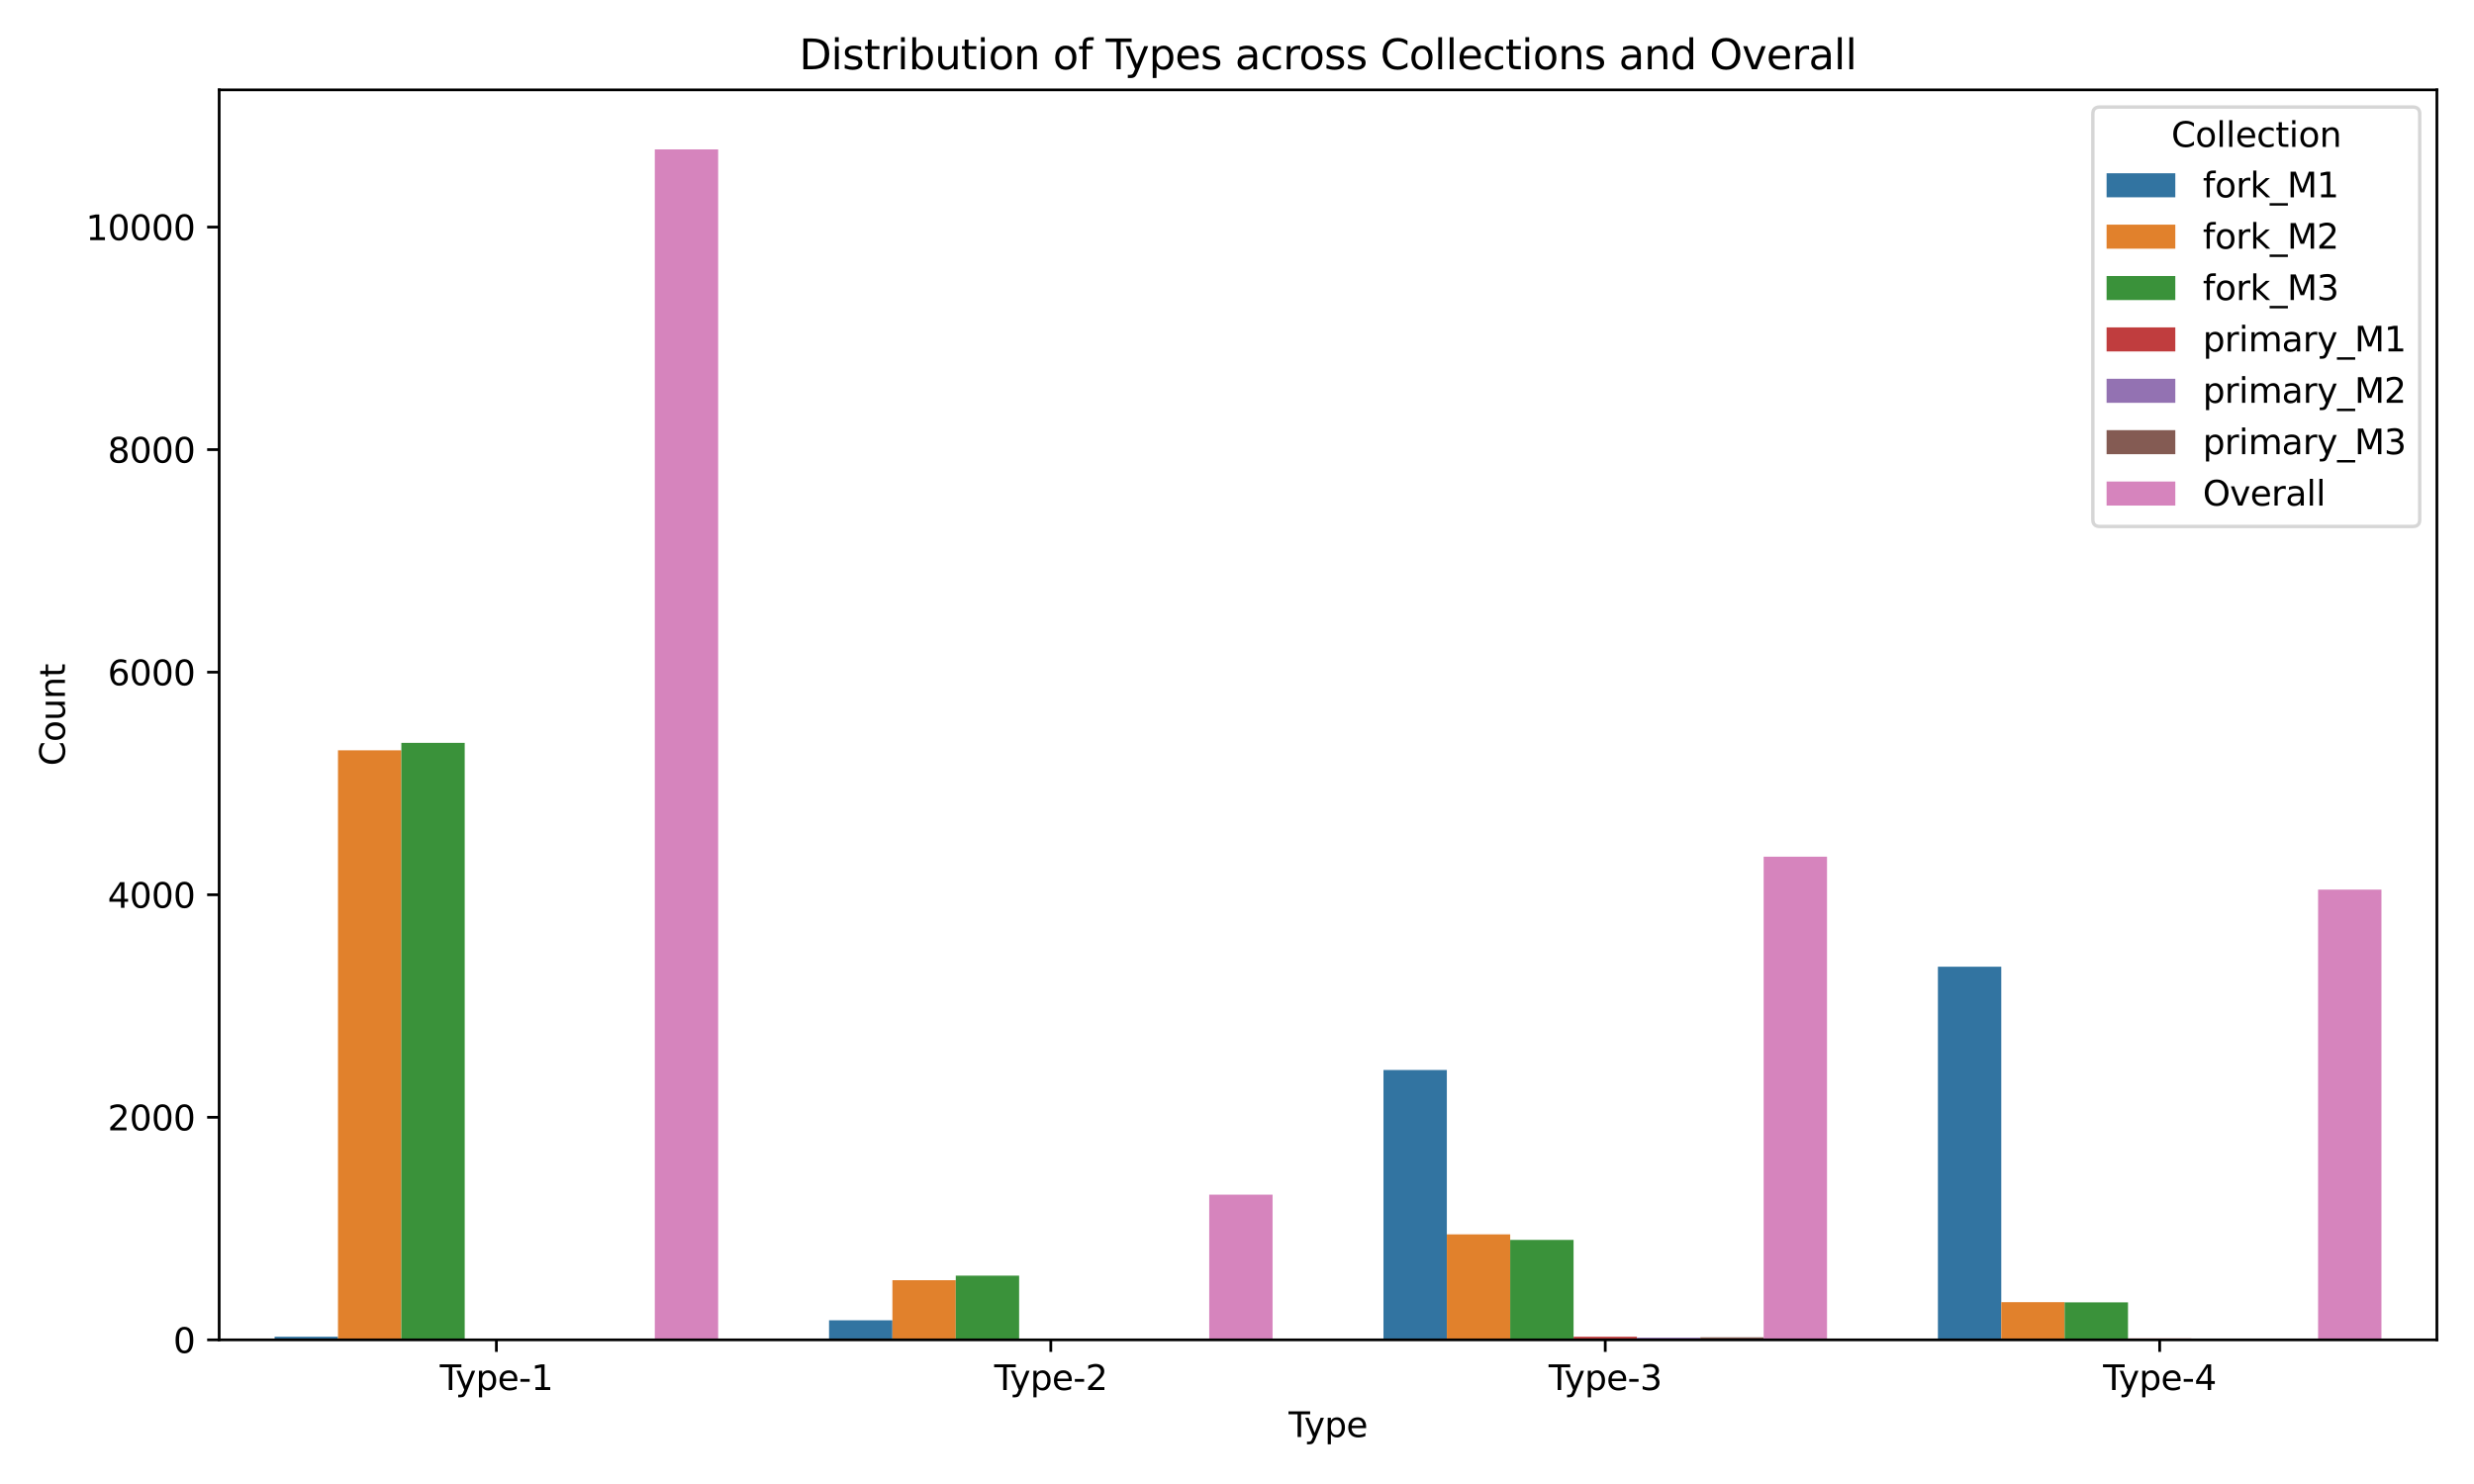 <?xml version="1.0" encoding="utf-8" standalone="no"?>
<!DOCTYPE svg PUBLIC "-//W3C//DTD SVG 1.1//EN"
  "http://www.w3.org/Graphics/SVG/1.1/DTD/svg11.dtd">
<svg xmlns:xlink="http://www.w3.org/1999/xlink" width="720pt" height="432pt" viewBox="0 0 720 432" xmlns="http://www.w3.org/2000/svg" version="1.1">
 <defs>
  <style type="text/css">*{stroke-linejoin: round; stroke-linecap: butt}</style>
 </defs>
 <g id="figure_1">
  <g id="patch_1">
   <path d="M 0 432 
L 720 432 
L 720 0 
L 0 0 
z
" style="fill: #ffffff"/>
  </g>
  <g id="axes_1">
   <g id="patch_2">
    <path d="M 63.785 390.04 
L 709.2 390.04 
L 709.2 26.16 
L 63.785 26.16 
z
" style="fill: #ffffff"/>
   </g>
   <g id="patch_3">
    <path d="M 79.92 390.04 
L 98.361 390.04 
L 98.361 389.133 
L 79.92 389.133 
z
" clip-path="url(#p0dee5d20d8)" style="fill: #3274a1"/>
   </g>
   <g id="patch_4">
    <path d="M 241.274 390.04 
L 259.715 390.04 
L 259.715 384.339 
L 241.274 384.339 
z
" clip-path="url(#p0dee5d20d8)" style="fill: #3274a1"/>
   </g>
   <g id="patch_5">
    <path d="M 402.628 390.04 
L 421.068 390.04 
L 421.068 311.484 
L 402.628 311.484 
z
" clip-path="url(#p0dee5d20d8)" style="fill: #3274a1"/>
   </g>
   <g id="patch_6">
    <path d="M 563.982 390.04 
L 582.422 390.04 
L 582.422 281.422 
L 563.982 281.422 
z
" clip-path="url(#p0dee5d20d8)" style="fill: #3274a1"/>
   </g>
   <g id="patch_7">
    <path d="M 98.361 390.04 
L 116.801 390.04 
L 116.801 218.416 
L 98.361 218.416 
z
" clip-path="url(#p0dee5d20d8)" style="fill: #e1812c"/>
   </g>
   <g id="patch_8">
    <path d="M 259.715 390.04 
L 278.155 390.04 
L 278.155 372.677 
L 259.715 372.677 
z
" clip-path="url(#p0dee5d20d8)" style="fill: #e1812c"/>
   </g>
   <g id="patch_9">
    <path d="M 421.068 390.04 
L 439.509 390.04 
L 439.509 359.33 
L 421.068 359.33 
z
" clip-path="url(#p0dee5d20d8)" style="fill: #e1812c"/>
   </g>
   <g id="patch_10">
    <path d="M 582.422 390.04 
L 600.862 390.04 
L 600.862 379.058 
L 582.422 379.058 
z
" clip-path="url(#p0dee5d20d8)" style="fill: #e1812c"/>
   </g>
   <g id="patch_11">
    <path d="M 116.801 390.04 
L 135.242 390.04 
L 135.242 216.246 
L 116.801 216.246 
z
" clip-path="url(#p0dee5d20d8)" style="fill: #3a923a"/>
   </g>
   <g id="patch_12">
    <path d="M 278.155 390.04 
L 296.595 390.04 
L 296.595 371.349 
L 278.155 371.349 
z
" clip-path="url(#p0dee5d20d8)" style="fill: #3a923a"/>
   </g>
   <g id="patch_13">
    <path d="M 439.509 390.04 
L 457.949 390.04 
L 457.949 360.95 
L 439.509 360.95 
z
" clip-path="url(#p0dee5d20d8)" style="fill: #3a923a"/>
   </g>
   <g id="patch_14">
    <path d="M 600.862 390.04 
L 619.303 390.04 
L 619.303 379.123 
L 600.862 379.123 
z
" clip-path="url(#p0dee5d20d8)" style="fill: #3a923a"/>
   </g>
   <g id="patch_15">
    <path d="M 296.595 390.04 
L 315.036 390.04 
L 315.036 389.975 
L 296.595 389.975 
z
" clip-path="url(#p0dee5d20d8)" style="fill: #c03d3e"/>
   </g>
   <g id="patch_16">
    <path d="M 457.949 390.04 
L 476.39 390.04 
L 476.39 389.133 
L 457.949 389.133 
z
" clip-path="url(#p0dee5d20d8)" style="fill: #c03d3e"/>
   </g>
   <g id="patch_17">
    <path d="M 619.303 390.04 
L 637.743 390.04 
L 637.743 389.619 
L 619.303 389.619 
z
" clip-path="url(#p0dee5d20d8)" style="fill: #c03d3e"/>
   </g>
   <g id="patch_18">
    <path d="M 153.682 390.04 
L 172.123 390.04 
L 172.123 389.91 
L 153.682 389.91 
z
" clip-path="url(#p0dee5d20d8)" style="fill: #9372b2"/>
   </g>
   <g id="patch_19">
    <path d="M 315.036 390.04 
L 333.476 390.04 
L 333.476 389.813 
L 315.036 389.813 
z
" clip-path="url(#p0dee5d20d8)" style="fill: #9372b2"/>
   </g>
   <g id="patch_20">
    <path d="M 476.39 390.04 
L 494.83 390.04 
L 494.83 389.392 
L 476.39 389.392 
z
" clip-path="url(#p0dee5d20d8)" style="fill: #9372b2"/>
   </g>
   <g id="patch_21">
    <path d="M 637.743 390.04 
L 656.184 390.04 
L 656.184 389.943 
L 637.743 389.943 
z
" clip-path="url(#p0dee5d20d8)" style="fill: #9372b2"/>
   </g>
   <g id="patch_22">
    <path d="M 172.123 390.04 
L 190.563 390.04 
L 190.563 389.943 
L 172.123 389.943 
z
" clip-path="url(#p0dee5d20d8)" style="fill: #845b53"/>
   </g>
   <g id="patch_23">
    <path d="M 333.476 390.04 
L 351.917 390.04 
L 351.917 389.813 
L 333.476 389.813 
z
" clip-path="url(#p0dee5d20d8)" style="fill: #845b53"/>
   </g>
   <g id="patch_24">
    <path d="M 494.83 390.04 
L 513.27 390.04 
L 513.27 389.295 
L 494.83 389.295 
z
" clip-path="url(#p0dee5d20d8)" style="fill: #845b53"/>
   </g>
   <g id="patch_25">
    <path d="M 656.184 390.04 
L 674.624 390.04 
L 674.624 390.008 
L 656.184 390.008 
z
" clip-path="url(#p0dee5d20d8)" style="fill: #845b53"/>
   </g>
   <g id="patch_26">
    <path d="M 190.563 390.04 
L 209.003 390.04 
L 209.003 43.488 
L 190.563 43.488 
z
" clip-path="url(#p0dee5d20d8)" style="fill: #d684bd"/>
   </g>
   <g id="patch_27">
    <path d="M 351.917 390.04 
L 370.357 390.04 
L 370.357 347.766 
L 351.917 347.766 
z
" clip-path="url(#p0dee5d20d8)" style="fill: #d684bd"/>
   </g>
   <g id="patch_28">
    <path d="M 513.27 390.04 
L 531.711 390.04 
L 531.711 249.385 
L 513.27 249.385 
z
" clip-path="url(#p0dee5d20d8)" style="fill: #d684bd"/>
   </g>
   <g id="patch_29">
    <path d="M 674.624 390.04 
L 693.065 390.04 
L 693.065 258.973 
L 674.624 258.973 
z
" clip-path="url(#p0dee5d20d8)" style="fill: #d684bd"/>
   </g>
   <g id="patch_30">
    <path d="M 144.462 390.04 
L 144.462 390.04 
L 144.462 390.04 
L 144.462 390.04 
z
" clip-path="url(#p0dee5d20d8)" style="fill: #3274a1"/>
   </g>
   <g id="patch_31">
    <path d="M 144.462 390.04 
L 144.462 390.04 
L 144.462 390.04 
L 144.462 390.04 
z
" clip-path="url(#p0dee5d20d8)" style="fill: #e1812c"/>
   </g>
   <g id="patch_32">
    <path d="M 144.462 390.04 
L 144.462 390.04 
L 144.462 390.04 
L 144.462 390.04 
z
" clip-path="url(#p0dee5d20d8)" style="fill: #3a923a"/>
   </g>
   <g id="patch_33">
    <path d="M 144.462 390.04 
L 144.462 390.04 
L 144.462 390.04 
L 144.462 390.04 
z
" clip-path="url(#p0dee5d20d8)" style="fill: #c03d3e"/>
   </g>
   <g id="patch_34">
    <path d="M 144.462 390.04 
L 144.462 390.04 
L 144.462 390.04 
L 144.462 390.04 
z
" clip-path="url(#p0dee5d20d8)" style="fill: #9372b2"/>
   </g>
   <g id="patch_35">
    <path d="M 144.462 390.04 
L 144.462 390.04 
L 144.462 390.04 
L 144.462 390.04 
z
" clip-path="url(#p0dee5d20d8)" style="fill: #845b53"/>
   </g>
   <g id="patch_36">
    <path d="M 144.462 390.04 
L 144.462 390.04 
L 144.462 390.04 
L 144.462 390.04 
z
" clip-path="url(#p0dee5d20d8)" style="fill: #d684bd"/>
   </g>
   <g id="matplotlib.axis_1">
    <g id="xtick_1">
     <g id="line2d_1">
      <defs>
       <path id="m76f33d5cc4" d="M 0 0 
L 0 3.5 
" style="stroke: #000000; stroke-width: 0.8"/>
      </defs>
      <g>
       <use xlink:href="#m76f33d5cc4" x="144.462" y="390.04" style="stroke: #000000; stroke-width: 0.8"/>
      </g>
     </g>
     <g id="text_1">
      <!-- Type-1 -->
      <g transform="translate(127.994 404.638) scale(0.1 -0.1)">
       <defs>
        <path id="DejaVuSans-54" d="M -19 4666 
L 3928 4666 
L 3928 4134 
L 2272 4134 
L 2272 0 
L 1638 0 
L 1638 4134 
L -19 4134 
L -19 4666 
z
" transform="scale(0.016)"/>
        <path id="DejaVuSans-79" d="M 2059 -325 
Q 1816 -950 1584 -1140 
Q 1353 -1331 966 -1331 
L 506 -1331 
L 506 -850 
L 844 -850 
Q 1081 -850 1212 -737 
Q 1344 -625 1503 -206 
L 1606 56 
L 191 3500 
L 800 3500 
L 1894 763 
L 2988 3500 
L 3597 3500 
L 2059 -325 
z
" transform="scale(0.016)"/>
        <path id="DejaVuSans-70" d="M 1159 525 
L 1159 -1331 
L 581 -1331 
L 581 3500 
L 1159 3500 
L 1159 2969 
Q 1341 3281 1617 3432 
Q 1894 3584 2278 3584 
Q 2916 3584 3314 3078 
Q 3713 2572 3713 1747 
Q 3713 922 3314 415 
Q 2916 -91 2278 -91 
Q 1894 -91 1617 61 
Q 1341 213 1159 525 
z
M 3116 1747 
Q 3116 2381 2855 2742 
Q 2594 3103 2138 3103 
Q 1681 3103 1420 2742 
Q 1159 2381 1159 1747 
Q 1159 1113 1420 752 
Q 1681 391 2138 391 
Q 2594 391 2855 752 
Q 3116 1113 3116 1747 
z
" transform="scale(0.016)"/>
        <path id="DejaVuSans-65" d="M 3597 1894 
L 3597 1613 
L 953 1613 
Q 991 1019 1311 708 
Q 1631 397 2203 397 
Q 2534 397 2845 478 
Q 3156 559 3463 722 
L 3463 178 
Q 3153 47 2828 -22 
Q 2503 -91 2169 -91 
Q 1331 -91 842 396 
Q 353 884 353 1716 
Q 353 2575 817 3079 
Q 1281 3584 2069 3584 
Q 2775 3584 3186 3129 
Q 3597 2675 3597 1894 
z
M 3022 2063 
Q 3016 2534 2758 2815 
Q 2500 3097 2075 3097 
Q 1594 3097 1305 2825 
Q 1016 2553 972 2059 
L 3022 2063 
z
" transform="scale(0.016)"/>
        <path id="DejaVuSans-2d" d="M 313 2009 
L 1997 2009 
L 1997 1497 
L 313 1497 
L 313 2009 
z
" transform="scale(0.016)"/>
        <path id="DejaVuSans-31" d="M 794 531 
L 1825 531 
L 1825 4091 
L 703 3866 
L 703 4441 
L 1819 4666 
L 2450 4666 
L 2450 531 
L 3481 531 
L 3481 0 
L 794 0 
L 794 531 
z
" transform="scale(0.016)"/>
       </defs>
       <use xlink:href="#DejaVuSans-54"/>
       <use xlink:href="#DejaVuSans-79" transform="translate(45.459 0)"/>
       <use xlink:href="#DejaVuSans-70" transform="translate(104.639 0)"/>
       <use xlink:href="#DejaVuSans-65" transform="translate(168.115 0)"/>
       <use xlink:href="#DejaVuSans-2d" transform="translate(229.639 0)"/>
       <use xlink:href="#DejaVuSans-31" transform="translate(265.723 0)"/>
      </g>
     </g>
    </g>
    <g id="xtick_2">
     <g id="line2d_2">
      <g>
       <use xlink:href="#m76f33d5cc4" x="305.816" y="390.04" style="stroke: #000000; stroke-width: 0.8"/>
      </g>
     </g>
     <g id="text_2">
      <!-- Type-2 -->
      <g transform="translate(289.348 404.638) scale(0.1 -0.1)">
       <defs>
        <path id="DejaVuSans-32" d="M 1228 531 
L 3431 531 
L 3431 0 
L 469 0 
L 469 531 
Q 828 903 1448 1529 
Q 2069 2156 2228 2338 
Q 2531 2678 2651 2914 
Q 2772 3150 2772 3378 
Q 2772 3750 2511 3984 
Q 2250 4219 1831 4219 
Q 1534 4219 1204 4116 
Q 875 4013 500 3803 
L 500 4441 
Q 881 4594 1212 4672 
Q 1544 4750 1819 4750 
Q 2544 4750 2975 4387 
Q 3406 4025 3406 3419 
Q 3406 3131 3298 2873 
Q 3191 2616 2906 2266 
Q 2828 2175 2409 1742 
Q 1991 1309 1228 531 
z
" transform="scale(0.016)"/>
       </defs>
       <use xlink:href="#DejaVuSans-54"/>
       <use xlink:href="#DejaVuSans-79" transform="translate(45.459 0)"/>
       <use xlink:href="#DejaVuSans-70" transform="translate(104.639 0)"/>
       <use xlink:href="#DejaVuSans-65" transform="translate(168.115 0)"/>
       <use xlink:href="#DejaVuSans-2d" transform="translate(229.639 0)"/>
       <use xlink:href="#DejaVuSans-32" transform="translate(265.723 0)"/>
      </g>
     </g>
    </g>
    <g id="xtick_3">
     <g id="line2d_3">
      <g>
       <use xlink:href="#m76f33d5cc4" x="467.169" y="390.04" style="stroke: #000000; stroke-width: 0.8"/>
      </g>
     </g>
     <g id="text_3">
      <!-- Type-3 -->
      <g transform="translate(450.701 404.638) scale(0.1 -0.1)">
       <defs>
        <path id="DejaVuSans-33" d="M 2597 2516 
Q 3050 2419 3304 2112 
Q 3559 1806 3559 1356 
Q 3559 666 3084 287 
Q 2609 -91 1734 -91 
Q 1441 -91 1130 -33 
Q 819 25 488 141 
L 488 750 
Q 750 597 1062 519 
Q 1375 441 1716 441 
Q 2309 441 2620 675 
Q 2931 909 2931 1356 
Q 2931 1769 2642 2001 
Q 2353 2234 1838 2234 
L 1294 2234 
L 1294 2753 
L 1863 2753 
Q 2328 2753 2575 2939 
Q 2822 3125 2822 3475 
Q 2822 3834 2567 4026 
Q 2313 4219 1838 4219 
Q 1578 4219 1281 4162 
Q 984 4106 628 3988 
L 628 4550 
Q 988 4650 1302 4700 
Q 1616 4750 1894 4750 
Q 2613 4750 3031 4423 
Q 3450 4097 3450 3541 
Q 3450 3153 3228 2886 
Q 3006 2619 2597 2516 
z
" transform="scale(0.016)"/>
       </defs>
       <use xlink:href="#DejaVuSans-54"/>
       <use xlink:href="#DejaVuSans-79" transform="translate(45.459 0)"/>
       <use xlink:href="#DejaVuSans-70" transform="translate(104.639 0)"/>
       <use xlink:href="#DejaVuSans-65" transform="translate(168.115 0)"/>
       <use xlink:href="#DejaVuSans-2d" transform="translate(229.639 0)"/>
       <use xlink:href="#DejaVuSans-33" transform="translate(265.723 0)"/>
      </g>
     </g>
    </g>
    <g id="xtick_4">
     <g id="line2d_4">
      <g>
       <use xlink:href="#m76f33d5cc4" x="628.523" y="390.04" style="stroke: #000000; stroke-width: 0.8"/>
      </g>
     </g>
     <g id="text_4">
      <!-- Type-4 -->
      <g transform="translate(612.055 404.638) scale(0.1 -0.1)">
       <defs>
        <path id="DejaVuSans-34" d="M 2419 4116 
L 825 1625 
L 2419 1625 
L 2419 4116 
z
M 2253 4666 
L 3047 4666 
L 3047 1625 
L 3713 1625 
L 3713 1100 
L 3047 1100 
L 3047 0 
L 2419 0 
L 2419 1100 
L 313 1100 
L 313 1709 
L 2253 4666 
z
" transform="scale(0.016)"/>
       </defs>
       <use xlink:href="#DejaVuSans-54"/>
       <use xlink:href="#DejaVuSans-79" transform="translate(45.459 0)"/>
       <use xlink:href="#DejaVuSans-70" transform="translate(104.639 0)"/>
       <use xlink:href="#DejaVuSans-65" transform="translate(168.115 0)"/>
       <use xlink:href="#DejaVuSans-2d" transform="translate(229.639 0)"/>
       <use xlink:href="#DejaVuSans-34" transform="translate(265.723 0)"/>
      </g>
     </g>
    </g>
    <g id="text_5">
     <!-- Type -->
     <g transform="translate(375.01 418.317) scale(0.1 -0.1)">
      <use xlink:href="#DejaVuSans-54"/>
      <use xlink:href="#DejaVuSans-79" transform="translate(45.459 0)"/>
      <use xlink:href="#DejaVuSans-70" transform="translate(104.639 0)"/>
      <use xlink:href="#DejaVuSans-65" transform="translate(168.115 0)"/>
     </g>
    </g>
   </g>
   <g id="matplotlib.axis_2">
    <g id="ytick_1">
     <g id="line2d_5">
      <defs>
       <path id="m3dc1399f33" d="M 0 0 
L -3.5 0 
" style="stroke: #000000; stroke-width: 0.8"/>
      </defs>
      <g>
       <use xlink:href="#m3dc1399f33" x="63.785" y="390.04" style="stroke: #000000; stroke-width: 0.8"/>
      </g>
     </g>
     <g id="text_6">
      <!-- 0 -->
      <g transform="translate(50.422 393.839) scale(0.1 -0.1)">
       <defs>
        <path id="DejaVuSans-30" d="M 2034 4250 
Q 1547 4250 1301 3770 
Q 1056 3291 1056 2328 
Q 1056 1369 1301 889 
Q 1547 409 2034 409 
Q 2525 409 2770 889 
Q 3016 1369 3016 2328 
Q 3016 3291 2770 3770 
Q 2525 4250 2034 4250 
z
M 2034 4750 
Q 2819 4750 3233 4129 
Q 3647 3509 3647 2328 
Q 3647 1150 3233 529 
Q 2819 -91 2034 -91 
Q 1250 -91 836 529 
Q 422 1150 422 2328 
Q 422 3509 836 4129 
Q 1250 4750 2034 4750 
z
" transform="scale(0.016)"/>
       </defs>
       <use xlink:href="#DejaVuSans-30"/>
      </g>
     </g>
    </g>
    <g id="ytick_2">
     <g id="line2d_6">
      <g>
       <use xlink:href="#m3dc1399f33" x="63.785" y="325.252" style="stroke: #000000; stroke-width: 0.8"/>
      </g>
     </g>
     <g id="text_7">
      <!-- 2000 -->
      <g transform="translate(31.335 329.051) scale(0.1 -0.1)">
       <use xlink:href="#DejaVuSans-32"/>
       <use xlink:href="#DejaVuSans-30" transform="translate(63.623 0)"/>
       <use xlink:href="#DejaVuSans-30" transform="translate(127.246 0)"/>
       <use xlink:href="#DejaVuSans-30" transform="translate(190.869 0)"/>
      </g>
     </g>
    </g>
    <g id="ytick_3">
     <g id="line2d_7">
      <g>
       <use xlink:href="#m3dc1399f33" x="63.785" y="260.463" style="stroke: #000000; stroke-width: 0.8"/>
      </g>
     </g>
     <g id="text_8">
      <!-- 4000 -->
      <g transform="translate(31.335 264.263) scale(0.1 -0.1)">
       <use xlink:href="#DejaVuSans-34"/>
       <use xlink:href="#DejaVuSans-30" transform="translate(63.623 0)"/>
       <use xlink:href="#DejaVuSans-30" transform="translate(127.246 0)"/>
       <use xlink:href="#DejaVuSans-30" transform="translate(190.869 0)"/>
      </g>
     </g>
    </g>
    <g id="ytick_4">
     <g id="line2d_8">
      <g>
       <use xlink:href="#m3dc1399f33" x="63.785" y="195.675" style="stroke: #000000; stroke-width: 0.8"/>
      </g>
     </g>
     <g id="text_9">
      <!-- 6000 -->
      <g transform="translate(31.335 199.474) scale(0.1 -0.1)">
       <defs>
        <path id="DejaVuSans-36" d="M 2113 2584 
Q 1688 2584 1439 2293 
Q 1191 2003 1191 1497 
Q 1191 994 1439 701 
Q 1688 409 2113 409 
Q 2538 409 2786 701 
Q 3034 994 3034 1497 
Q 3034 2003 2786 2293 
Q 2538 2584 2113 2584 
z
M 3366 4563 
L 3366 3988 
Q 3128 4100 2886 4159 
Q 2644 4219 2406 4219 
Q 1781 4219 1451 3797 
Q 1122 3375 1075 2522 
Q 1259 2794 1537 2939 
Q 1816 3084 2150 3084 
Q 2853 3084 3261 2657 
Q 3669 2231 3669 1497 
Q 3669 778 3244 343 
Q 2819 -91 2113 -91 
Q 1303 -91 875 529 
Q 447 1150 447 2328 
Q 447 3434 972 4092 
Q 1497 4750 2381 4750 
Q 2619 4750 2861 4703 
Q 3103 4656 3366 4563 
z
" transform="scale(0.016)"/>
       </defs>
       <use xlink:href="#DejaVuSans-36"/>
       <use xlink:href="#DejaVuSans-30" transform="translate(63.623 0)"/>
       <use xlink:href="#DejaVuSans-30" transform="translate(127.246 0)"/>
       <use xlink:href="#DejaVuSans-30" transform="translate(190.869 0)"/>
      </g>
     </g>
    </g>
    <g id="ytick_5">
     <g id="line2d_9">
      <g>
       <use xlink:href="#m3dc1399f33" x="63.785" y="130.887" style="stroke: #000000; stroke-width: 0.8"/>
      </g>
     </g>
     <g id="text_10">
      <!-- 8000 -->
      <g transform="translate(31.335 134.686) scale(0.1 -0.1)">
       <defs>
        <path id="DejaVuSans-38" d="M 2034 2216 
Q 1584 2216 1326 1975 
Q 1069 1734 1069 1313 
Q 1069 891 1326 650 
Q 1584 409 2034 409 
Q 2484 409 2743 651 
Q 3003 894 3003 1313 
Q 3003 1734 2745 1975 
Q 2488 2216 2034 2216 
z
M 1403 2484 
Q 997 2584 770 2862 
Q 544 3141 544 3541 
Q 544 4100 942 4425 
Q 1341 4750 2034 4750 
Q 2731 4750 3128 4425 
Q 3525 4100 3525 3541 
Q 3525 3141 3298 2862 
Q 3072 2584 2669 2484 
Q 3125 2378 3379 2068 
Q 3634 1759 3634 1313 
Q 3634 634 3220 271 
Q 2806 -91 2034 -91 
Q 1263 -91 848 271 
Q 434 634 434 1313 
Q 434 1759 690 2068 
Q 947 2378 1403 2484 
z
M 1172 3481 
Q 1172 3119 1398 2916 
Q 1625 2713 2034 2713 
Q 2441 2713 2670 2916 
Q 2900 3119 2900 3481 
Q 2900 3844 2670 4047 
Q 2441 4250 2034 4250 
Q 1625 4250 1398 4047 
Q 1172 3844 1172 3481 
z
" transform="scale(0.016)"/>
       </defs>
       <use xlink:href="#DejaVuSans-38"/>
       <use xlink:href="#DejaVuSans-30" transform="translate(63.623 0)"/>
       <use xlink:href="#DejaVuSans-30" transform="translate(127.246 0)"/>
       <use xlink:href="#DejaVuSans-30" transform="translate(190.869 0)"/>
      </g>
     </g>
    </g>
    <g id="ytick_6">
     <g id="line2d_10">
      <g>
       <use xlink:href="#m3dc1399f33" x="63.785" y="66.099" style="stroke: #000000; stroke-width: 0.8"/>
      </g>
     </g>
     <g id="text_11">
      <!-- 10000 -->
      <g transform="translate(24.973 69.898) scale(0.1 -0.1)">
       <use xlink:href="#DejaVuSans-31"/>
       <use xlink:href="#DejaVuSans-30" transform="translate(63.623 0)"/>
       <use xlink:href="#DejaVuSans-30" transform="translate(127.246 0)"/>
       <use xlink:href="#DejaVuSans-30" transform="translate(190.869 0)"/>
       <use xlink:href="#DejaVuSans-30" transform="translate(254.492 0)"/>
      </g>
     </g>
    </g>
    <g id="text_12">
     <!-- Count -->
     <g transform="translate(18.893 222.948) rotate(-90) scale(0.1 -0.1)">
      <defs>
       <path id="DejaVuSans-43" d="M 4122 4306 
L 4122 3641 
Q 3803 3938 3442 4084 
Q 3081 4231 2675 4231 
Q 1875 4231 1450 3742 
Q 1025 3253 1025 2328 
Q 1025 1406 1450 917 
Q 1875 428 2675 428 
Q 3081 428 3442 575 
Q 3803 722 4122 1019 
L 4122 359 
Q 3791 134 3420 21 
Q 3050 -91 2638 -91 
Q 1578 -91 968 557 
Q 359 1206 359 2328 
Q 359 3453 968 4101 
Q 1578 4750 2638 4750 
Q 3056 4750 3426 4639 
Q 3797 4528 4122 4306 
z
" transform="scale(0.016)"/>
       <path id="DejaVuSans-6f" d="M 1959 3097 
Q 1497 3097 1228 2736 
Q 959 2375 959 1747 
Q 959 1119 1226 758 
Q 1494 397 1959 397 
Q 2419 397 2687 759 
Q 2956 1122 2956 1747 
Q 2956 2369 2687 2733 
Q 2419 3097 1959 3097 
z
M 1959 3584 
Q 2709 3584 3137 3096 
Q 3566 2609 3566 1747 
Q 3566 888 3137 398 
Q 2709 -91 1959 -91 
Q 1206 -91 779 398 
Q 353 888 353 1747 
Q 353 2609 779 3096 
Q 1206 3584 1959 3584 
z
" transform="scale(0.016)"/>
       <path id="DejaVuSans-75" d="M 544 1381 
L 544 3500 
L 1119 3500 
L 1119 1403 
Q 1119 906 1312 657 
Q 1506 409 1894 409 
Q 2359 409 2629 706 
Q 2900 1003 2900 1516 
L 2900 3500 
L 3475 3500 
L 3475 0 
L 2900 0 
L 2900 538 
Q 2691 219 2414 64 
Q 2138 -91 1772 -91 
Q 1169 -91 856 284 
Q 544 659 544 1381 
z
M 1991 3584 
L 1991 3584 
z
" transform="scale(0.016)"/>
       <path id="DejaVuSans-6e" d="M 3513 2113 
L 3513 0 
L 2938 0 
L 2938 2094 
Q 2938 2591 2744 2837 
Q 2550 3084 2163 3084 
Q 1697 3084 1428 2787 
Q 1159 2491 1159 1978 
L 1159 0 
L 581 0 
L 581 3500 
L 1159 3500 
L 1159 2956 
Q 1366 3272 1645 3428 
Q 1925 3584 2291 3584 
Q 2894 3584 3203 3211 
Q 3513 2838 3513 2113 
z
" transform="scale(0.016)"/>
       <path id="DejaVuSans-74" d="M 1172 4494 
L 1172 3500 
L 2356 3500 
L 2356 3053 
L 1172 3053 
L 1172 1153 
Q 1172 725 1289 603 
Q 1406 481 1766 481 
L 2356 481 
L 2356 0 
L 1766 0 
Q 1100 0 847 248 
Q 594 497 594 1153 
L 594 3053 
L 172 3053 
L 172 3500 
L 594 3500 
L 594 4494 
L 1172 4494 
z
" transform="scale(0.016)"/>
      </defs>
      <use xlink:href="#DejaVuSans-43"/>
      <use xlink:href="#DejaVuSans-6f" transform="translate(69.824 0)"/>
      <use xlink:href="#DejaVuSans-75" transform="translate(131.006 0)"/>
      <use xlink:href="#DejaVuSans-6e" transform="translate(194.385 0)"/>
      <use xlink:href="#DejaVuSans-74" transform="translate(257.764 0)"/>
     </g>
    </g>
   </g>
   <g id="line2d_11">
    <path clip-path="url(#p0dee5d20d8)" style="fill: none; stroke: #424242; stroke-width: 2.25; stroke-linecap: square"/>
   </g>
   <g id="line2d_12">
    <path clip-path="url(#p0dee5d20d8)" style="fill: none; stroke: #424242; stroke-width: 2.25; stroke-linecap: square"/>
   </g>
   <g id="line2d_13">
    <path clip-path="url(#p0dee5d20d8)" style="fill: none; stroke: #424242; stroke-width: 2.25; stroke-linecap: square"/>
   </g>
   <g id="line2d_14">
    <path clip-path="url(#p0dee5d20d8)" style="fill: none; stroke: #424242; stroke-width: 2.25; stroke-linecap: square"/>
   </g>
   <g id="line2d_15">
    <path clip-path="url(#p0dee5d20d8)" style="fill: none; stroke: #424242; stroke-width: 2.25; stroke-linecap: square"/>
   </g>
   <g id="line2d_16">
    <path clip-path="url(#p0dee5d20d8)" style="fill: none; stroke: #424242; stroke-width: 2.25; stroke-linecap: square"/>
   </g>
   <g id="line2d_17">
    <path clip-path="url(#p0dee5d20d8)" style="fill: none; stroke: #424242; stroke-width: 2.25; stroke-linecap: square"/>
   </g>
   <g id="line2d_18">
    <path clip-path="url(#p0dee5d20d8)" style="fill: none; stroke: #424242; stroke-width: 2.25; stroke-linecap: square"/>
   </g>
   <g id="line2d_19">
    <path clip-path="url(#p0dee5d20d8)" style="fill: none; stroke: #424242; stroke-width: 2.25; stroke-linecap: square"/>
   </g>
   <g id="line2d_20">
    <path clip-path="url(#p0dee5d20d8)" style="fill: none; stroke: #424242; stroke-width: 2.25; stroke-linecap: square"/>
   </g>
   <g id="line2d_21">
    <path clip-path="url(#p0dee5d20d8)" style="fill: none; stroke: #424242; stroke-width: 2.25; stroke-linecap: square"/>
   </g>
   <g id="line2d_22">
    <path clip-path="url(#p0dee5d20d8)" style="fill: none; stroke: #424242; stroke-width: 2.25; stroke-linecap: square"/>
   </g>
   <g id="line2d_23">
    <path clip-path="url(#p0dee5d20d8)" style="fill: none; stroke: #424242; stroke-width: 2.25; stroke-linecap: square"/>
   </g>
   <g id="line2d_24">
    <path clip-path="url(#p0dee5d20d8)" style="fill: none; stroke: #424242; stroke-width: 2.25; stroke-linecap: square"/>
   </g>
   <g id="line2d_25">
    <path clip-path="url(#p0dee5d20d8)" style="fill: none; stroke: #424242; stroke-width: 2.25; stroke-linecap: square"/>
   </g>
   <g id="line2d_26">
    <path clip-path="url(#p0dee5d20d8)" style="fill: none; stroke: #424242; stroke-width: 2.25; stroke-linecap: square"/>
   </g>
   <g id="line2d_27">
    <path clip-path="url(#p0dee5d20d8)" style="fill: none; stroke: #424242; stroke-width: 2.25; stroke-linecap: square"/>
   </g>
   <g id="line2d_28">
    <path clip-path="url(#p0dee5d20d8)" style="fill: none; stroke: #424242; stroke-width: 2.25; stroke-linecap: square"/>
   </g>
   <g id="line2d_29">
    <path clip-path="url(#p0dee5d20d8)" style="fill: none; stroke: #424242; stroke-width: 2.25; stroke-linecap: square"/>
   </g>
   <g id="line2d_30">
    <path clip-path="url(#p0dee5d20d8)" style="fill: none; stroke: #424242; stroke-width: 2.25; stroke-linecap: square"/>
   </g>
   <g id="line2d_31">
    <path clip-path="url(#p0dee5d20d8)" style="fill: none; stroke: #424242; stroke-width: 2.25; stroke-linecap: square"/>
   </g>
   <g id="line2d_32">
    <path clip-path="url(#p0dee5d20d8)" style="fill: none; stroke: #424242; stroke-width: 2.25; stroke-linecap: square"/>
   </g>
   <g id="line2d_33">
    <path clip-path="url(#p0dee5d20d8)" style="fill: none; stroke: #424242; stroke-width: 2.25; stroke-linecap: square"/>
   </g>
   <g id="line2d_34">
    <path clip-path="url(#p0dee5d20d8)" style="fill: none; stroke: #424242; stroke-width: 2.25; stroke-linecap: square"/>
   </g>
   <g id="line2d_35">
    <path clip-path="url(#p0dee5d20d8)" style="fill: none; stroke: #424242; stroke-width: 2.25; stroke-linecap: square"/>
   </g>
   <g id="line2d_36">
    <path clip-path="url(#p0dee5d20d8)" style="fill: none; stroke: #424242; stroke-width: 2.25; stroke-linecap: square"/>
   </g>
   <g id="line2d_37">
    <path clip-path="url(#p0dee5d20d8)" style="fill: none; stroke: #424242; stroke-width: 2.25; stroke-linecap: square"/>
   </g>
   <g id="patch_37">
    <path d="M 63.785 390.04 
L 63.785 26.16 
" style="fill: none; stroke: #000000; stroke-width: 0.8; stroke-linejoin: miter; stroke-linecap: square"/>
   </g>
   <g id="patch_38">
    <path d="M 709.2 390.04 
L 709.2 26.16 
" style="fill: none; stroke: #000000; stroke-width: 0.8; stroke-linejoin: miter; stroke-linecap: square"/>
   </g>
   <g id="patch_39">
    <path d="M 63.785 390.04 
L 709.2 390.04 
" style="fill: none; stroke: #000000; stroke-width: 0.8; stroke-linejoin: miter; stroke-linecap: square"/>
   </g>
   <g id="patch_40">
    <path d="M 63.785 26.16 
L 709.2 26.16 
" style="fill: none; stroke: #000000; stroke-width: 0.8; stroke-linejoin: miter; stroke-linecap: square"/>
   </g>
   <g id="text_13">
    <!-- Distribution of Types across Collections and Overall -->
    <g transform="translate(232.594 20.16) scale(0.12 -0.12)">
     <defs>
      <path id="DejaVuSans-44" d="M 1259 4147 
L 1259 519 
L 2022 519 
Q 2988 519 3436 956 
Q 3884 1394 3884 2338 
Q 3884 3275 3436 3711 
Q 2988 4147 2022 4147 
L 1259 4147 
z
M 628 4666 
L 1925 4666 
Q 3281 4666 3915 4102 
Q 4550 3538 4550 2338 
Q 4550 1131 3912 565 
Q 3275 0 1925 0 
L 628 0 
L 628 4666 
z
" transform="scale(0.016)"/>
      <path id="DejaVuSans-69" d="M 603 3500 
L 1178 3500 
L 1178 0 
L 603 0 
L 603 3500 
z
M 603 4863 
L 1178 4863 
L 1178 4134 
L 603 4134 
L 603 4863 
z
" transform="scale(0.016)"/>
      <path id="DejaVuSans-73" d="M 2834 3397 
L 2834 2853 
Q 2591 2978 2328 3040 
Q 2066 3103 1784 3103 
Q 1356 3103 1142 2972 
Q 928 2841 928 2578 
Q 928 2378 1081 2264 
Q 1234 2150 1697 2047 
L 1894 2003 
Q 2506 1872 2764 1633 
Q 3022 1394 3022 966 
Q 3022 478 2636 193 
Q 2250 -91 1575 -91 
Q 1294 -91 989 -36 
Q 684 19 347 128 
L 347 722 
Q 666 556 975 473 
Q 1284 391 1588 391 
Q 1994 391 2212 530 
Q 2431 669 2431 922 
Q 2431 1156 2273 1281 
Q 2116 1406 1581 1522 
L 1381 1569 
Q 847 1681 609 1914 
Q 372 2147 372 2553 
Q 372 3047 722 3315 
Q 1072 3584 1716 3584 
Q 2034 3584 2315 3537 
Q 2597 3491 2834 3397 
z
" transform="scale(0.016)"/>
      <path id="DejaVuSans-72" d="M 2631 2963 
Q 2534 3019 2420 3045 
Q 2306 3072 2169 3072 
Q 1681 3072 1420 2755 
Q 1159 2438 1159 1844 
L 1159 0 
L 581 0 
L 581 3500 
L 1159 3500 
L 1159 2956 
Q 1341 3275 1631 3429 
Q 1922 3584 2338 3584 
Q 2397 3584 2469 3576 
Q 2541 3569 2628 3553 
L 2631 2963 
z
" transform="scale(0.016)"/>
      <path id="DejaVuSans-62" d="M 3116 1747 
Q 3116 2381 2855 2742 
Q 2594 3103 2138 3103 
Q 1681 3103 1420 2742 
Q 1159 2381 1159 1747 
Q 1159 1113 1420 752 
Q 1681 391 2138 391 
Q 2594 391 2855 752 
Q 3116 1113 3116 1747 
z
M 1159 2969 
Q 1341 3281 1617 3432 
Q 1894 3584 2278 3584 
Q 2916 3584 3314 3078 
Q 3713 2572 3713 1747 
Q 3713 922 3314 415 
Q 2916 -91 2278 -91 
Q 1894 -91 1617 61 
Q 1341 213 1159 525 
L 1159 0 
L 581 0 
L 581 4863 
L 1159 4863 
L 1159 2969 
z
" transform="scale(0.016)"/>
      <path id="DejaVuSans-20" transform="scale(0.016)"/>
      <path id="DejaVuSans-66" d="M 2375 4863 
L 2375 4384 
L 1825 4384 
Q 1516 4384 1395 4259 
Q 1275 4134 1275 3809 
L 1275 3500 
L 2222 3500 
L 2222 3053 
L 1275 3053 
L 1275 0 
L 697 0 
L 697 3053 
L 147 3053 
L 147 3500 
L 697 3500 
L 697 3744 
Q 697 4328 969 4595 
Q 1241 4863 1831 4863 
L 2375 4863 
z
" transform="scale(0.016)"/>
      <path id="DejaVuSans-61" d="M 2194 1759 
Q 1497 1759 1228 1600 
Q 959 1441 959 1056 
Q 959 750 1161 570 
Q 1363 391 1709 391 
Q 2188 391 2477 730 
Q 2766 1069 2766 1631 
L 2766 1759 
L 2194 1759 
z
M 3341 1997 
L 3341 0 
L 2766 0 
L 2766 531 
Q 2569 213 2275 61 
Q 1981 -91 1556 -91 
Q 1019 -91 701 211 
Q 384 513 384 1019 
Q 384 1609 779 1909 
Q 1175 2209 1959 2209 
L 2766 2209 
L 2766 2266 
Q 2766 2663 2505 2880 
Q 2244 3097 1772 3097 
Q 1472 3097 1187 3025 
Q 903 2953 641 2809 
L 641 3341 
Q 956 3463 1253 3523 
Q 1550 3584 1831 3584 
Q 2591 3584 2966 3190 
Q 3341 2797 3341 1997 
z
" transform="scale(0.016)"/>
      <path id="DejaVuSans-63" d="M 3122 3366 
L 3122 2828 
Q 2878 2963 2633 3030 
Q 2388 3097 2138 3097 
Q 1578 3097 1268 2742 
Q 959 2388 959 1747 
Q 959 1106 1268 751 
Q 1578 397 2138 397 
Q 2388 397 2633 464 
Q 2878 531 3122 666 
L 3122 134 
Q 2881 22 2623 -34 
Q 2366 -91 2075 -91 
Q 1284 -91 818 406 
Q 353 903 353 1747 
Q 353 2603 823 3093 
Q 1294 3584 2113 3584 
Q 2378 3584 2631 3529 
Q 2884 3475 3122 3366 
z
" transform="scale(0.016)"/>
      <path id="DejaVuSans-6c" d="M 603 4863 
L 1178 4863 
L 1178 0 
L 603 0 
L 603 4863 
z
" transform="scale(0.016)"/>
      <path id="DejaVuSans-64" d="M 2906 2969 
L 2906 4863 
L 3481 4863 
L 3481 0 
L 2906 0 
L 2906 525 
Q 2725 213 2448 61 
Q 2172 -91 1784 -91 
Q 1150 -91 751 415 
Q 353 922 353 1747 
Q 353 2572 751 3078 
Q 1150 3584 1784 3584 
Q 2172 3584 2448 3432 
Q 2725 3281 2906 2969 
z
M 947 1747 
Q 947 1113 1208 752 
Q 1469 391 1925 391 
Q 2381 391 2643 752 
Q 2906 1113 2906 1747 
Q 2906 2381 2643 2742 
Q 2381 3103 1925 3103 
Q 1469 3103 1208 2742 
Q 947 2381 947 1747 
z
" transform="scale(0.016)"/>
      <path id="DejaVuSans-4f" d="M 2522 4238 
Q 1834 4238 1429 3725 
Q 1025 3213 1025 2328 
Q 1025 1447 1429 934 
Q 1834 422 2522 422 
Q 3209 422 3611 934 
Q 4013 1447 4013 2328 
Q 4013 3213 3611 3725 
Q 3209 4238 2522 4238 
z
M 2522 4750 
Q 3503 4750 4090 4092 
Q 4678 3434 4678 2328 
Q 4678 1225 4090 567 
Q 3503 -91 2522 -91 
Q 1538 -91 948 565 
Q 359 1222 359 2328 
Q 359 3434 948 4092 
Q 1538 4750 2522 4750 
z
" transform="scale(0.016)"/>
      <path id="DejaVuSans-76" d="M 191 3500 
L 800 3500 
L 1894 563 
L 2988 3500 
L 3597 3500 
L 2284 0 
L 1503 0 
L 191 3500 
z
" transform="scale(0.016)"/>
     </defs>
     <use xlink:href="#DejaVuSans-44"/>
     <use xlink:href="#DejaVuSans-69" transform="translate(77.002 0)"/>
     <use xlink:href="#DejaVuSans-73" transform="translate(104.785 0)"/>
     <use xlink:href="#DejaVuSans-74" transform="translate(156.885 0)"/>
     <use xlink:href="#DejaVuSans-72" transform="translate(196.094 0)"/>
     <use xlink:href="#DejaVuSans-69" transform="translate(237.207 0)"/>
     <use xlink:href="#DejaVuSans-62" transform="translate(264.99 0)"/>
     <use xlink:href="#DejaVuSans-75" transform="translate(328.467 0)"/>
     <use xlink:href="#DejaVuSans-74" transform="translate(391.846 0)"/>
     <use xlink:href="#DejaVuSans-69" transform="translate(431.055 0)"/>
     <use xlink:href="#DejaVuSans-6f" transform="translate(458.838 0)"/>
     <use xlink:href="#DejaVuSans-6e" transform="translate(520.02 0)"/>
     <use xlink:href="#DejaVuSans-20" transform="translate(583.398 0)"/>
     <use xlink:href="#DejaVuSans-6f" transform="translate(615.186 0)"/>
     <use xlink:href="#DejaVuSans-66" transform="translate(676.367 0)"/>
     <use xlink:href="#DejaVuSans-20" transform="translate(711.572 0)"/>
     <use xlink:href="#DejaVuSans-54" transform="translate(743.359 0)"/>
     <use xlink:href="#DejaVuSans-79" transform="translate(788.818 0)"/>
     <use xlink:href="#DejaVuSans-70" transform="translate(847.998 0)"/>
     <use xlink:href="#DejaVuSans-65" transform="translate(911.475 0)"/>
     <use xlink:href="#DejaVuSans-73" transform="translate(972.998 0)"/>
     <use xlink:href="#DejaVuSans-20" transform="translate(1025.098 0)"/>
     <use xlink:href="#DejaVuSans-61" transform="translate(1056.885 0)"/>
     <use xlink:href="#DejaVuSans-63" transform="translate(1118.164 0)"/>
     <use xlink:href="#DejaVuSans-72" transform="translate(1173.145 0)"/>
     <use xlink:href="#DejaVuSans-6f" transform="translate(1212.008 0)"/>
     <use xlink:href="#DejaVuSans-73" transform="translate(1273.189 0)"/>
     <use xlink:href="#DejaVuSans-73" transform="translate(1325.289 0)"/>
     <use xlink:href="#DejaVuSans-20" transform="translate(1377.389 0)"/>
     <use xlink:href="#DejaVuSans-43" transform="translate(1409.176 0)"/>
     <use xlink:href="#DejaVuSans-6f" transform="translate(1479 0)"/>
     <use xlink:href="#DejaVuSans-6c" transform="translate(1540.182 0)"/>
     <use xlink:href="#DejaVuSans-6c" transform="translate(1567.965 0)"/>
     <use xlink:href="#DejaVuSans-65" transform="translate(1595.748 0)"/>
     <use xlink:href="#DejaVuSans-63" transform="translate(1657.271 0)"/>
     <use xlink:href="#DejaVuSans-74" transform="translate(1712.252 0)"/>
     <use xlink:href="#DejaVuSans-69" transform="translate(1751.461 0)"/>
     <use xlink:href="#DejaVuSans-6f" transform="translate(1779.244 0)"/>
     <use xlink:href="#DejaVuSans-6e" transform="translate(1840.426 0)"/>
     <use xlink:href="#DejaVuSans-73" transform="translate(1903.805 0)"/>
     <use xlink:href="#DejaVuSans-20" transform="translate(1955.904 0)"/>
     <use xlink:href="#DejaVuSans-61" transform="translate(1987.691 0)"/>
     <use xlink:href="#DejaVuSans-6e" transform="translate(2048.971 0)"/>
     <use xlink:href="#DejaVuSans-64" transform="translate(2112.35 0)"/>
     <use xlink:href="#DejaVuSans-20" transform="translate(2175.826 0)"/>
     <use xlink:href="#DejaVuSans-4f" transform="translate(2207.613 0)"/>
     <use xlink:href="#DejaVuSans-76" transform="translate(2286.324 0)"/>
     <use xlink:href="#DejaVuSans-65" transform="translate(2345.504 0)"/>
     <use xlink:href="#DejaVuSans-72" transform="translate(2407.027 0)"/>
     <use xlink:href="#DejaVuSans-61" transform="translate(2448.141 0)"/>
     <use xlink:href="#DejaVuSans-6c" transform="translate(2509.42 0)"/>
     <use xlink:href="#DejaVuSans-6c" transform="translate(2537.203 0)"/>
    </g>
   </g>
   <g id="legend_1">
    <g id="patch_41">
     <path d="M 611.073 153.254 
L 702.2 153.254 
Q 704.2 153.254 704.2 151.254 
L 704.2 33.16 
Q 704.2 31.16 702.2 31.16 
L 611.073 31.16 
Q 609.073 31.16 609.073 33.16 
L 609.073 151.254 
Q 609.073 153.254 611.073 153.254 
z
" style="fill: #ffffff; opacity: 0.8; stroke: #cccccc; stroke-linejoin: miter"/>
    </g>
    <g id="text_14">
     <!-- Collection -->
     <g transform="translate(631.905 42.758) scale(0.1 -0.1)">
      <use xlink:href="#DejaVuSans-43"/>
      <use xlink:href="#DejaVuSans-6f" transform="translate(69.824 0)"/>
      <use xlink:href="#DejaVuSans-6c" transform="translate(131.006 0)"/>
      <use xlink:href="#DejaVuSans-6c" transform="translate(158.789 0)"/>
      <use xlink:href="#DejaVuSans-65" transform="translate(186.572 0)"/>
      <use xlink:href="#DejaVuSans-63" transform="translate(248.096 0)"/>
      <use xlink:href="#DejaVuSans-74" transform="translate(303.076 0)"/>
      <use xlink:href="#DejaVuSans-69" transform="translate(342.285 0)"/>
      <use xlink:href="#DejaVuSans-6f" transform="translate(370.068 0)"/>
      <use xlink:href="#DejaVuSans-6e" transform="translate(431.25 0)"/>
     </g>
    </g>
    <g id="patch_42">
     <path d="M 613.073 57.437 
L 633.073 57.437 
L 633.073 50.437 
L 613.073 50.437 
z
" style="fill: #3274a1"/>
    </g>
    <g id="text_15">
     <!-- fork_M1 -->
     <g transform="translate(641.073 57.437) scale(0.1 -0.1)">
      <defs>
       <path id="DejaVuSans-6b" d="M 581 4863 
L 1159 4863 
L 1159 1991 
L 2875 3500 
L 3609 3500 
L 1753 1863 
L 3688 0 
L 2938 0 
L 1159 1709 
L 1159 0 
L 581 0 
L 581 4863 
z
" transform="scale(0.016)"/>
       <path id="DejaVuSans-5f" d="M 3263 -1063 
L 3263 -1509 
L -63 -1509 
L -63 -1063 
L 3263 -1063 
z
" transform="scale(0.016)"/>
       <path id="DejaVuSans-4d" d="M 628 4666 
L 1569 4666 
L 2759 1491 
L 3956 4666 
L 4897 4666 
L 4897 0 
L 4281 0 
L 4281 4097 
L 3078 897 
L 2444 897 
L 1241 4097 
L 1241 0 
L 628 0 
L 628 4666 
z
" transform="scale(0.016)"/>
      </defs>
      <use xlink:href="#DejaVuSans-66"/>
      <use xlink:href="#DejaVuSans-6f" transform="translate(35.205 0)"/>
      <use xlink:href="#DejaVuSans-72" transform="translate(96.387 0)"/>
      <use xlink:href="#DejaVuSans-6b" transform="translate(137.5 0)"/>
      <use xlink:href="#DejaVuSans-5f" transform="translate(195.41 0)"/>
      <use xlink:href="#DejaVuSans-4d" transform="translate(245.41 0)"/>
      <use xlink:href="#DejaVuSans-31" transform="translate(331.689 0)"/>
     </g>
    </g>
    <g id="patch_43">
     <path d="M 613.073 72.393 
L 633.073 72.393 
L 633.073 65.393 
L 613.073 65.393 
z
" style="fill: #e1812c"/>
    </g>
    <g id="text_16">
     <!-- fork_M2 -->
     <g transform="translate(641.073 72.393) scale(0.1 -0.1)">
      <use xlink:href="#DejaVuSans-66"/>
      <use xlink:href="#DejaVuSans-6f" transform="translate(35.205 0)"/>
      <use xlink:href="#DejaVuSans-72" transform="translate(96.387 0)"/>
      <use xlink:href="#DejaVuSans-6b" transform="translate(137.5 0)"/>
      <use xlink:href="#DejaVuSans-5f" transform="translate(195.41 0)"/>
      <use xlink:href="#DejaVuSans-4d" transform="translate(245.41 0)"/>
      <use xlink:href="#DejaVuSans-32" transform="translate(331.689 0)"/>
     </g>
    </g>
    <g id="patch_44">
     <path d="M 613.073 87.349 
L 633.073 87.349 
L 633.073 80.349 
L 613.073 80.349 
z
" style="fill: #3a923a"/>
    </g>
    <g id="text_17">
     <!-- fork_M3 -->
     <g transform="translate(641.073 87.349) scale(0.1 -0.1)">
      <use xlink:href="#DejaVuSans-66"/>
      <use xlink:href="#DejaVuSans-6f" transform="translate(35.205 0)"/>
      <use xlink:href="#DejaVuSans-72" transform="translate(96.387 0)"/>
      <use xlink:href="#DejaVuSans-6b" transform="translate(137.5 0)"/>
      <use xlink:href="#DejaVuSans-5f" transform="translate(195.41 0)"/>
      <use xlink:href="#DejaVuSans-4d" transform="translate(245.41 0)"/>
      <use xlink:href="#DejaVuSans-33" transform="translate(331.689 0)"/>
     </g>
    </g>
    <g id="patch_45">
     <path d="M 613.073 102.305 
L 633.073 102.305 
L 633.073 95.305 
L 613.073 95.305 
z
" style="fill: #c03d3e"/>
    </g>
    <g id="text_18">
     <!-- primary_M1 -->
     <g transform="translate(641.073 102.305) scale(0.1 -0.1)">
      <defs>
       <path id="DejaVuSans-6d" d="M 3328 2828 
Q 3544 3216 3844 3400 
Q 4144 3584 4550 3584 
Q 5097 3584 5394 3201 
Q 5691 2819 5691 2113 
L 5691 0 
L 5113 0 
L 5113 2094 
Q 5113 2597 4934 2840 
Q 4756 3084 4391 3084 
Q 3944 3084 3684 2787 
Q 3425 2491 3425 1978 
L 3425 0 
L 2847 0 
L 2847 2094 
Q 2847 2600 2669 2842 
Q 2491 3084 2119 3084 
Q 1678 3084 1418 2786 
Q 1159 2488 1159 1978 
L 1159 0 
L 581 0 
L 581 3500 
L 1159 3500 
L 1159 2956 
Q 1356 3278 1631 3431 
Q 1906 3584 2284 3584 
Q 2666 3584 2933 3390 
Q 3200 3197 3328 2828 
z
" transform="scale(0.016)"/>
      </defs>
      <use xlink:href="#DejaVuSans-70"/>
      <use xlink:href="#DejaVuSans-72" transform="translate(63.477 0)"/>
      <use xlink:href="#DejaVuSans-69" transform="translate(104.59 0)"/>
      <use xlink:href="#DejaVuSans-6d" transform="translate(132.373 0)"/>
      <use xlink:href="#DejaVuSans-61" transform="translate(229.785 0)"/>
      <use xlink:href="#DejaVuSans-72" transform="translate(291.064 0)"/>
      <use xlink:href="#DejaVuSans-79" transform="translate(332.178 0)"/>
      <use xlink:href="#DejaVuSans-5f" transform="translate(391.357 0)"/>
      <use xlink:href="#DejaVuSans-4d" transform="translate(441.357 0)"/>
      <use xlink:href="#DejaVuSans-31" transform="translate(527.637 0)"/>
     </g>
    </g>
    <g id="patch_46">
     <path d="M 613.073 117.262 
L 633.073 117.262 
L 633.073 110.262 
L 613.073 110.262 
z
" style="fill: #9372b2"/>
    </g>
    <g id="text_19">
     <!-- primary_M2 -->
     <g transform="translate(641.073 117.262) scale(0.1 -0.1)">
      <use xlink:href="#DejaVuSans-70"/>
      <use xlink:href="#DejaVuSans-72" transform="translate(63.477 0)"/>
      <use xlink:href="#DejaVuSans-69" transform="translate(104.59 0)"/>
      <use xlink:href="#DejaVuSans-6d" transform="translate(132.373 0)"/>
      <use xlink:href="#DejaVuSans-61" transform="translate(229.785 0)"/>
      <use xlink:href="#DejaVuSans-72" transform="translate(291.064 0)"/>
      <use xlink:href="#DejaVuSans-79" transform="translate(332.178 0)"/>
      <use xlink:href="#DejaVuSans-5f" transform="translate(391.357 0)"/>
      <use xlink:href="#DejaVuSans-4d" transform="translate(441.357 0)"/>
      <use xlink:href="#DejaVuSans-32" transform="translate(527.637 0)"/>
     </g>
    </g>
    <g id="patch_47">
     <path d="M 613.073 132.218 
L 633.073 132.218 
L 633.073 125.218 
L 613.073 125.218 
z
" style="fill: #845b53"/>
    </g>
    <g id="text_20">
     <!-- primary_M3 -->
     <g transform="translate(641.073 132.218) scale(0.1 -0.1)">
      <use xlink:href="#DejaVuSans-70"/>
      <use xlink:href="#DejaVuSans-72" transform="translate(63.477 0)"/>
      <use xlink:href="#DejaVuSans-69" transform="translate(104.59 0)"/>
      <use xlink:href="#DejaVuSans-6d" transform="translate(132.373 0)"/>
      <use xlink:href="#DejaVuSans-61" transform="translate(229.785 0)"/>
      <use xlink:href="#DejaVuSans-72" transform="translate(291.064 0)"/>
      <use xlink:href="#DejaVuSans-79" transform="translate(332.178 0)"/>
      <use xlink:href="#DejaVuSans-5f" transform="translate(391.357 0)"/>
      <use xlink:href="#DejaVuSans-4d" transform="translate(441.357 0)"/>
      <use xlink:href="#DejaVuSans-33" transform="translate(527.637 0)"/>
     </g>
    </g>
    <g id="patch_48">
     <path d="M 613.073 147.174 
L 633.073 147.174 
L 633.073 140.174 
L 613.073 140.174 
z
" style="fill: #d684bd"/>
    </g>
    <g id="text_21">
     <!-- Overall -->
     <g transform="translate(641.073 147.174) scale(0.1 -0.1)">
      <use xlink:href="#DejaVuSans-4f"/>
      <use xlink:href="#DejaVuSans-76" transform="translate(78.711 0)"/>
      <use xlink:href="#DejaVuSans-65" transform="translate(137.891 0)"/>
      <use xlink:href="#DejaVuSans-72" transform="translate(199.414 0)"/>
      <use xlink:href="#DejaVuSans-61" transform="translate(240.527 0)"/>
      <use xlink:href="#DejaVuSans-6c" transform="translate(301.807 0)"/>
      <use xlink:href="#DejaVuSans-6c" transform="translate(329.59 0)"/>
     </g>
    </g>
   </g>
  </g>
 </g>
 <defs>
  <clipPath id="p0dee5d20d8">
   <rect x="63.785" y="26.16" width="645.415" height="363.88"/>
  </clipPath>
 </defs>
</svg>

